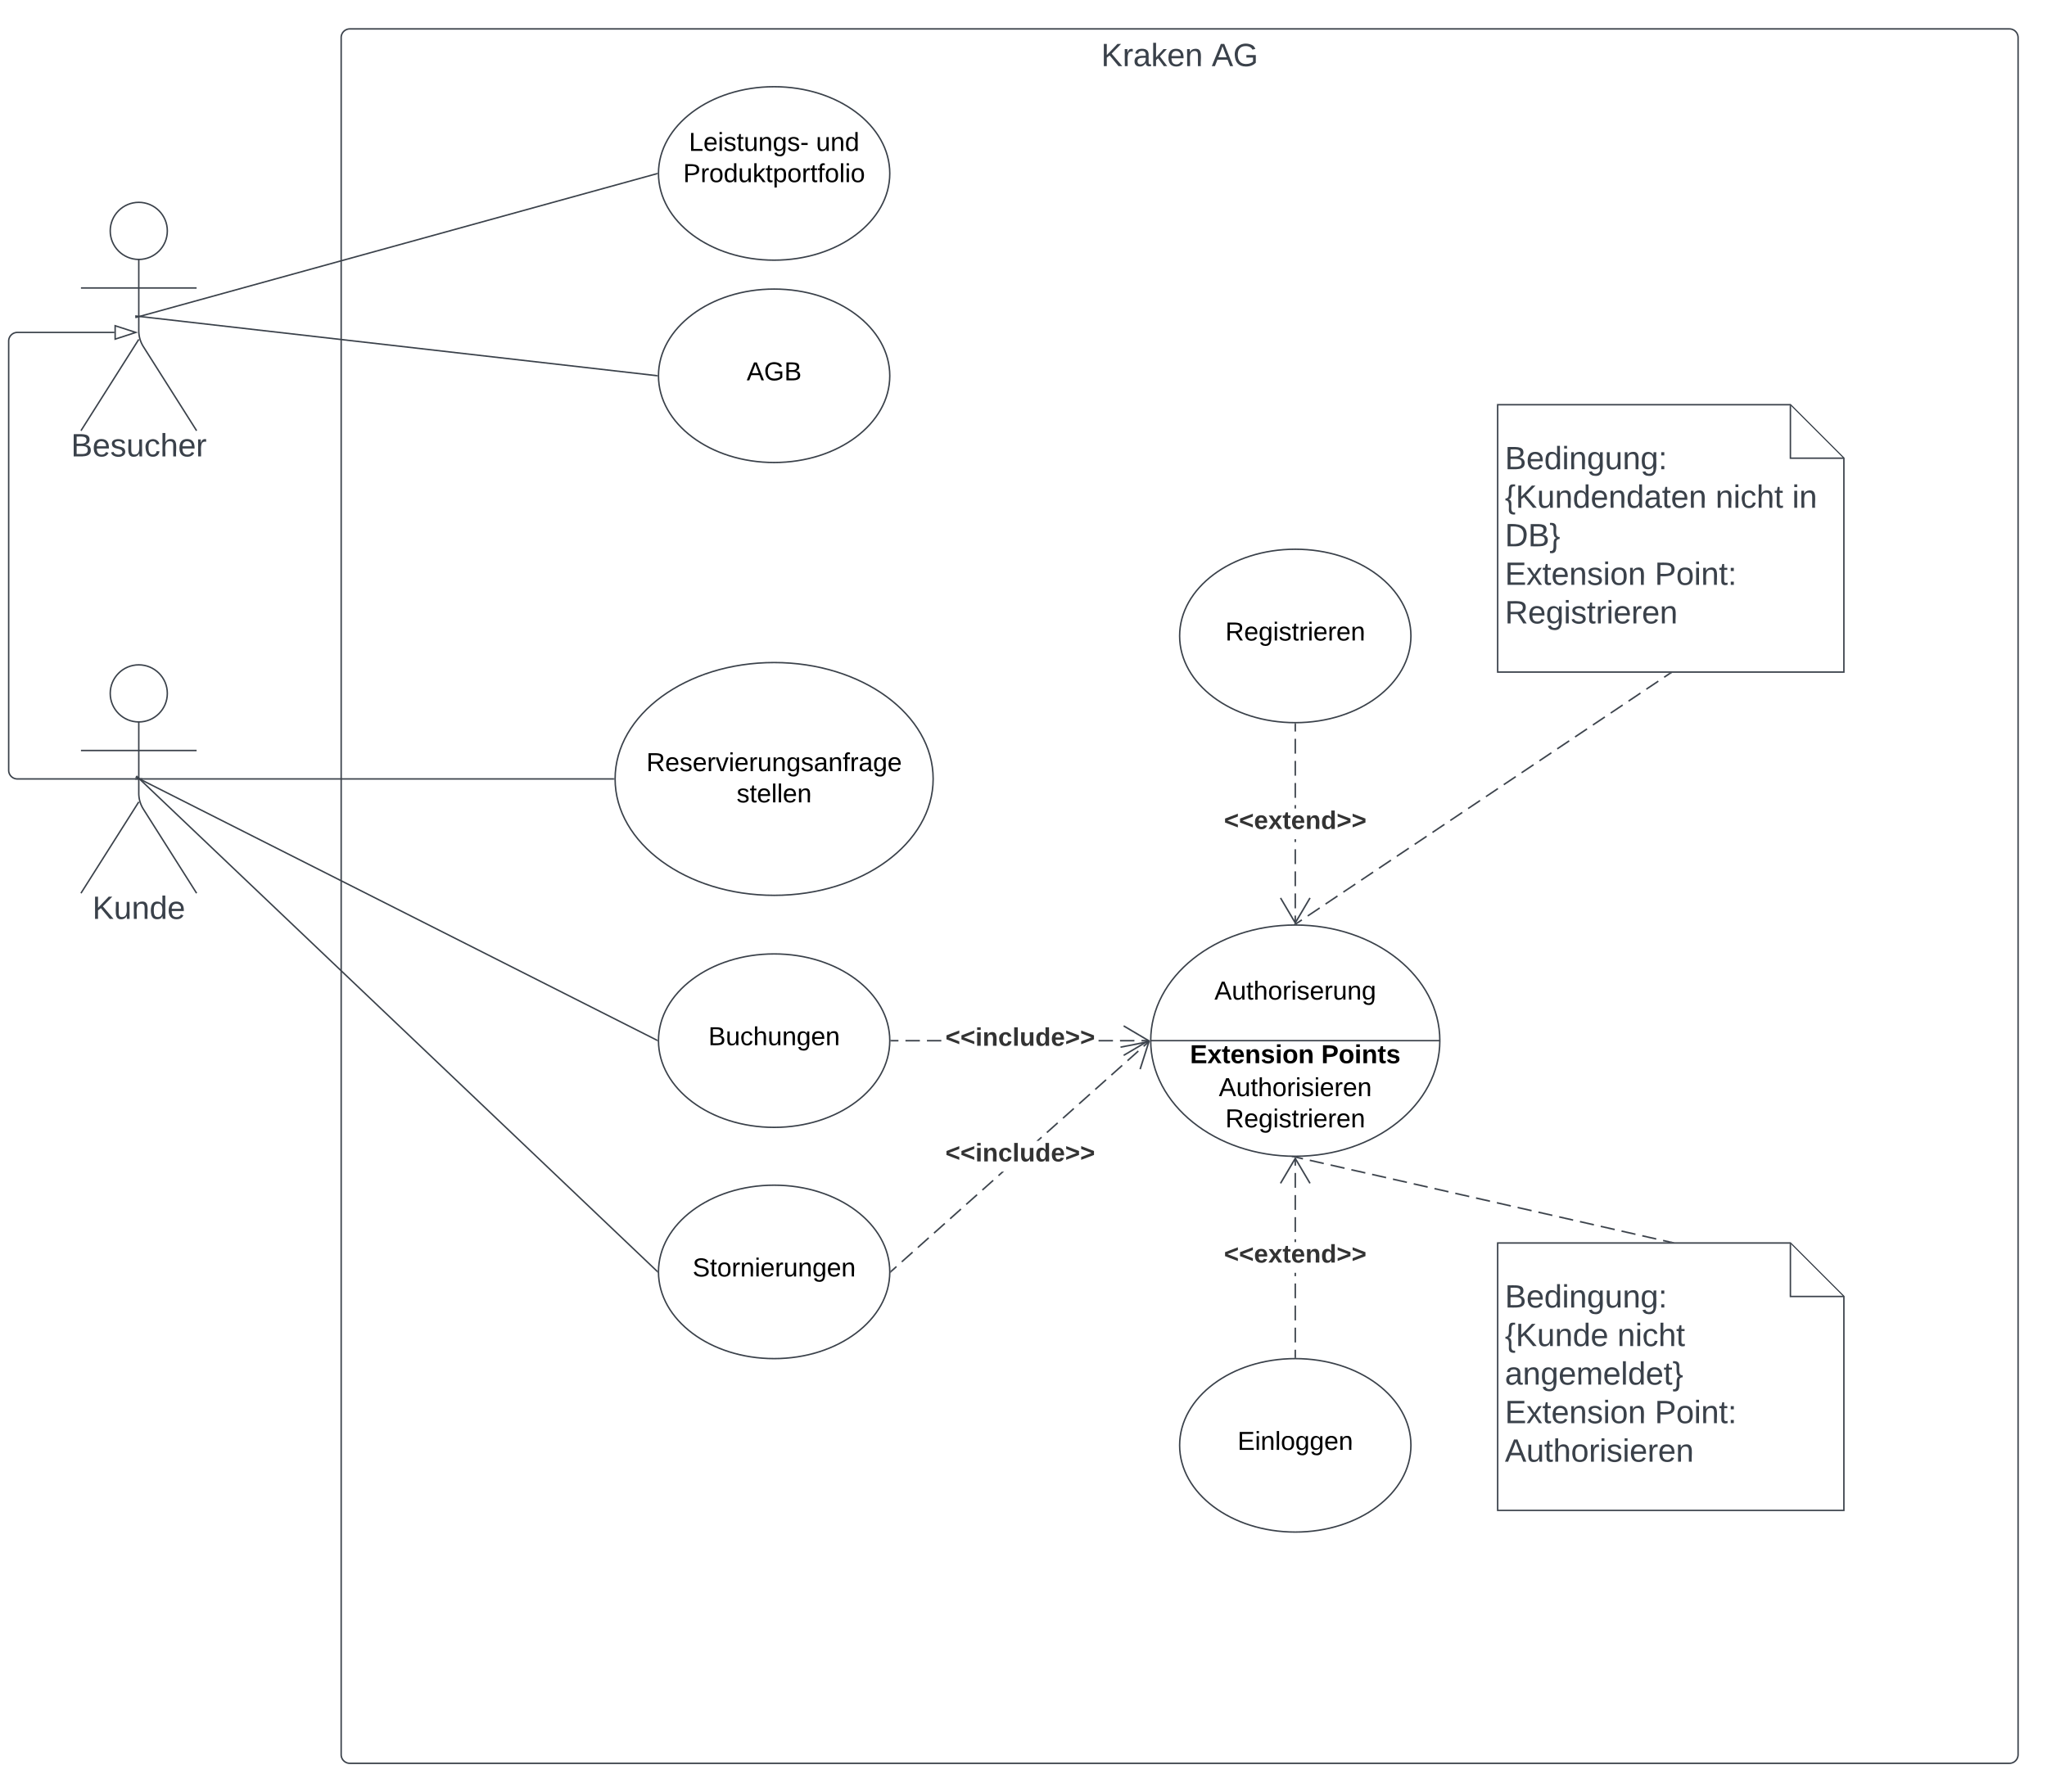 <svg xmlns="http://www.w3.org/2000/svg" xmlns:xlink="http://www.w3.org/1999/xlink" xmlns:lucid="lucid" width="1416" height="1240"><g transform="translate(-104 -40)" lucid:page-tab-id="0_0"><path d="M0 0h1870.87v1322.83H0z" fill="#fff"/><path d="M340 66a6 6 0 0 1 6-6h1148a6 6 0 0 1 6 6v1188a6 6 0 0 1-6 6H346a6 6 0 0 1-6-6z" stroke="#3a414a" fill-opacity="0"/><use xlink:href="#a" transform="matrix(1,0,0,1,348,68) translate(517.71 17.778)"/><use xlink:href="#b" transform="matrix(1,0,0,1,348,68) translate(594.191 17.778)"/><path d="M219.75 199.75c0 10.9-8.84 19.75-19.75 19.75-10.9 0-19.75-8.84-19.75-19.75 0-10.9 8.84-19.75 19.75-19.75 10.9 0 19.75 8.84 19.75 19.75z" stroke="#3a414a" fill="#fff"/><path d="M200 219.5v49.3a20.7 20.7 0 0 0 3.2 11.07L240 338m-40-63.2L160 338m0-98.75h80" stroke="#3a414a" fill="none"/><path d="M160 186a6 6 0 0 1 6-6h68a6 6 0 0 1 6 6v168a6 6 0 0 1-6 6h-68a6 6 0 0 1-6-6z" fill="none"/><use xlink:href="#c" transform="matrix(1,0,0,1,80,338) translate(73.117 17.778)"/><path d="M219.75 519.75c0 10.9-8.84 19.75-19.75 19.75-10.9 0-19.75-8.84-19.75-19.75 0-10.9 8.84-19.75 19.75-19.75 10.9 0 19.75 8.84 19.75 19.75z" stroke="#3a414a" fill="#fff"/><path d="M200 539.5v49.3a20.7 20.7 0 0 0 3.2 11.07L240 658m-40-63.2L160 658m0-98.75h80" stroke="#3a414a" fill="none"/><path d="M160 506a6 6 0 0 1 6-6h68a6 6 0 0 1 6 6v168a6 6 0 0 1-6 6h-68a6 6 0 0 1-6-6z" fill="none"/><use xlink:href="#d" transform="matrix(1,0,0,1,80,658) translate(87.901 17.778)"/><path d="M199 578.93h-83a6 6 0 0 1-6-6V276a6 6 0 0 1 6-6h67.15M199 578.93h3.5" stroke="#3a414a" fill="none"/><path d="M197.92 270l-14.27 4.64v-9.28zM719.5 160c0 33.14-35.82 60-80 60s-80-26.86-80-60 35.82-60 80-60 80 26.86 80 60z" stroke="#3a414a" fill="#fff"/><use xlink:href="#e" transform="matrix(1,0,0,1,559.5,100) translate(21.055 44.4)"/><use xlink:href="#f" transform="matrix(1,0,0,1,559.5,100) translate(108.955 44.4)"/><use xlink:href="#g" transform="matrix(1,0,0,1,559.5,100) translate(17.105 66)"/><path d="M200.98 258.8l357.54-98.67M201 258.8l-3.4.93" stroke="#3a414a" fill="none"/><path d="M559 160v.52l-.36.1-.27-.97.65-.17z" stroke="#3a414a" stroke-width=".05" fill="#3a414a"/><path d="M719.5 300c0 33.14-35.82 60-80 60s-80-26.86-80-60 35.82-60 80-60 80 26.86 80 60z" stroke="#3a414a" fill="#fff"/><use xlink:href="#h" transform="matrix(1,0,0,1,559.5,240) translate(61.005 63.15)"/><path d="M201 259l357.5 40.94M201 259l-3.48-.4" stroke="#3a414a" fill="none"/><path d="M559.02 299.5l-.02.5v.5l-.57-.06.12-1z" stroke="#3a414a" stroke-width=".05" fill="#3a414a"/><path d="M201 578.93h327.5M201 578.93h-3.5" stroke="#3a414a" fill="none"/><path d="M529 578.93v.5h-.5v-1h.5z" stroke="#3a414a" stroke-width=".05" fill="#3a414a"/><path d="M749.5 578.93c0 44.48-49.25 80.54-110 80.54s-110-36.06-110-80.54c0-44.48 49.25-80.53 110-80.53s110 36.05 110 80.53z" stroke="#3a414a" fill="#fff"/><use xlink:href="#i" transform="matrix(1,0,0,1,529.5,498.397) translate(21.63 75.15)"/><use xlink:href="#j" transform="matrix(1,0,0,1,529.5,498.397) translate(84.055 96.75)"/><path d="M200.95 579.16l357.6 180.6M200.96 579.16l-3.14-1.58" stroke="#3a414a" fill="none"/><path d="M559.02 759.45l-.02.54v.56l-.68-.34.45-.9z" stroke="#3a414a" stroke-width=".05" fill="#3a414a"/><path d="M719.5 760c0 33.14-35.82 60-80 60s-80-26.86-80-60 35.82-60 80-60 80 26.86 80 60z" stroke="#3a414a" fill="#fff"/><use xlink:href="#k" transform="matrix(1,0,0,1,559.5,700) translate(34.505 63.15)"/><path d="M200.86 579.28l357.78 340.38M200.87 579.3l-2.54-2.44" stroke="#3a414a" fill="none"/><path d="M559.02 919.33l-.02.66v.7l-.72-.7.7-.72z" stroke="#3a414a" stroke-width=".05" fill="#3a414a"/><path d="M719.5 920c0 33.14-35.82 60-80 60s-80-26.86-80-60 35.82-60 80-60 80 26.86 80 60z" stroke="#3a414a" fill="#fff"/><use xlink:href="#l" transform="matrix(1,0,0,1,559.5,860) translate(23.58 63.15)"/><path d="M725.45 760.5h-4.95v-1h4.95zm14.84 0h-9.9v-1h9.9zm14.83 0h-9.9v-1h9.9zm118.73 0h-9.9v-1h9.9zm14.84 0h-9.9v-1h9.9zm9.9 0h-4.96v-1h4.95z" stroke="#3a414a" stroke-width=".05" fill="#3a414a"/><path d="M720.5 760.5H720l.02-.5v-.5h.5z" fill="#3a414a"/><path d="M720.54 760.52h-.58l.02-.5v-.54h.56zm-.52-1v.96h.47v-.96zM899.5 760l-17.94 10.6-.5-.85 16.48-9.75-16.5-9.75.52-.86z" stroke="#3a414a" stroke-width=".05" fill="#3a414a"/><use xlink:href="#m" transform="matrix(1,0,0,1,757.972,749.333) translate(0 14.222)"/><path d="M1100 760c0 44.18-44.77 80-100 80s-100-35.82-100-80 44.77-80 100-80 100 35.82 100 80zm-200 0h200" stroke="#3a414a" fill="#fff"/><use xlink:href="#n" transform="matrix(1,0,0,1,930,696) translate(14.075 35.6)"/><use xlink:href="#o" transform="matrix(1,0,0,1,930,784) translate(17.1 14.4)"/><use xlink:href="#p" transform="matrix(1,0,0,1,930,784) translate(21.625 36)"/><use xlink:href="#q" transform="matrix(1,0,0,1,900,760) translate(27.175 15.6)"/><use xlink:href="#r" transform="matrix(1,0,0,1,900,760) translate(117.975 15.6)"/><path d="M724.42 916.73l-3.7 3.3-.68-.74 3.72-3.32zm11.16-9.94l-7.44 6.6-.66-.73 7.43-6.63zm11.15-9.96l-7.44 6.63-.67-.74 7.43-6.63zm11.15-9.94l-7.43 6.63-.67-.75 7.44-6.62zm11.16-9.94l-7.44 6.63-.67-.76 7.44-6.63zm11.15-9.94l-7.45 6.63-.66-.75 7.42-6.63zm11.14-9.94l-7.43 6.63-.66-.74 7.44-6.63zm3.72-3.32l-.67-.74 2.63-2.35h1.5zm29.74-26.5l-2.33 2.07h-1.5l3.17-2.82zm11.15-9.95l-7.43 6.64-.67-.75 7.44-6.63zm11.16-9.93l-7.43 6.63-.66-.75 7.44-6.63zm11.16-9.94l-7.44 6.63-.66-.75 7.43-6.62zm11.15-9.94L862 794.1l-.67-.75 7.45-6.63zm11.17-9.95l-7.44 6.62-.67-.74 7.44-6.63zm11.15-9.94l-7.44 6.63-.66-.74 7.43-6.64zm7.43-6.62l-3.7 3.3-.68-.73 3.72-3.32z" stroke="#3a414a" stroke-width=".05" fill="#3a414a"/><path d="M720.72 920.03l-.74.66.02-.7v-.66z" fill="#3a414a"/><path d="M720.75 920.03l-.8.72.03-.74v-.4l-.02-.32zm-.73-.42v1.03l.66-.6-.66-.63zM893.17 779.86l-.96-.3 5.83-18.25-18.8 3.7-.18-.98L899.5 760z" stroke="#3a414a" stroke-width=".05" fill="#3a414a"/><use xlink:href="#m" transform="matrix(1,0,0,1,757.972,829.333) translate(0 14.222)"/><path d="M1000.5 979h-1v-5.1h1zm0-10.2h-1v-10.18h1zm0-15.28h-1v-10.2h1zm0-15.3h-1v-10.18h1zm0-15.28h-1v-2.27h1zm0-23.6h-1v-1.88h1zm0-6.97h-1v-10.2h1zm0-15.3h-1V866.9h1zm0-15.28h-1v-10.2h1zm0-15.3h-1v-5.1h1z" stroke="#3a414a" stroke-width=".05" fill="#3a414a"/><path d="M1010.6 858.44l-.85.5-9.75-16.48-9.75 16.5-.86-.52 10.6-17.94z" stroke="#3a414a" stroke-width=".05" fill="#3a414a"/><path d="M1000.5 979.52l-.5-.02h-.5v-.5h1z" fill="#3a414a"/><path d="M1000.52 979.54l-.5-.02h-.54v-.56h1.04zm-1-.53v.48h.96v-.47z" stroke="#3a414a" stroke-width=".05" fill="#3a414a"/><use xlink:href="#s" transform="matrix(1,0,0,1,950.691,899.333) translate(0 14.222)"/><path d="M1080 1040c0 33.14-35.82 60-80 60s-80-26.86-80-60 35.82-60 80-60 80 26.86 80 60z" stroke="#3a414a" fill="#fff"/><use xlink:href="#t" transform="matrix(1,0,0,1,920,980) translate(40.055 63.15)"/><path d="M1140 900h202.5l37 37v148H1140z" stroke="#3a414a" fill="#fff"/><path d="M1342.5 900.48V937h36.52" stroke="#3a414a" fill="#fff"/><use xlink:href="#u" transform="matrix(1,0,0,1,1145,905) translate(0 39.653)"/><use xlink:href="#v" transform="matrix(1,0,0,1,1145,905) translate(0 66.319)"/><use xlink:href="#w" transform="matrix(1,0,0,1,1145,905) translate(77.778 66.319)"/><use xlink:href="#x" transform="matrix(1,0,0,1,1145,905) translate(0 92.986)"/><use xlink:href="#y" transform="matrix(1,0,0,1,1145,905) translate(0 119.653)"/><use xlink:href="#z" transform="matrix(1,0,0,1,1145,905) translate(103.642 119.653)"/><use xlink:href="#A" transform="matrix(1,0,0,1,1145,905) translate(0 146.319)"/><path d="M1259.37 898.9l-.22.98-4.8-1.1.23-.97zm-9.58-2.18l-.23.98-9.6-2.18.23-.97zm-14.4-3.26l-.2.97-9.6-2.17.23-.98zm-14.36-3.27l-.23.97-9.57-2.18.22-.98zm-14.38-3.27l-.22.97-9.6-2.17.24-.98zm-14.38-3.27l-.22.98-9.58-2.18.22-.97zm-14.37-3.26l-.2.97-9.6-2.17.22-.98zm-14.37-3.27l-.22.98-9.58-2.17.23-.98zm-14.38-3.26l-.22.97-9.58-2.18.22-.97zm-14.37-3.27l-.22.98-9.6-2.18.23-.98zm-14.38-3.26l-.22.97-9.58-2.17.22-.97zm-14.37-3.27l-.23.98-9.58-2.18.22-.98zm-14.38-3.27l-.22.98-9.6-2.18.23-.97zm-14.38-3.26l-.22.97-9.58-2.16.22-.98zm-14.37-3.27l-.23.98-9.58-2.18.2-.97zm-14.38-3.26l-.22.98-9.6-2.17.24-.97zm-14.38-3.26l-.22.98-9.58-2.18.22-.97zm-14.37-3.26l-.22.97-9.6-2.17.23-.98zm-14.38-3.27l-.23 1-4.8-1.1.23-.98z" stroke="#3a414a" stroke-width=".05" fill="#3a414a"/><path d="M1262 899.5h-2.78l.14-.6z" fill="#3a414a"/><path d="M1262.23 899.52h-3.04l.14-.65zm-2.97-.04h2.52l-2.4-.55z" stroke="#3a414a" stroke-width=".05" fill="#3a414a"/><path d="M1000 840.5h.53l-.14.6-2.94-.66z" fill="#3a414a"/><path d="M1000 840.48h.56l-.15.65-2.96-.67v-.05zm.37.6l.13-.56h-.5l-2.28-.05zM1000.5 678.6h-1v-5.1h1zm0-10.2h-1v-10.2h1zm0-15.3h-1v-10.18h1zm0-15.28h-1v-10.2h1zm0-15.28h-1v-1.87h1zm0-23.2h-1v-2.28h1zm0-7.38h-1v-10.2h1zm0-15.3h-1V566.5h1zm0-15.28h-1v-10.2h1zm0-15.28h-1V541h1z" stroke="#3a414a" stroke-width=".05" fill="#3a414a"/><path d="M1010.6 661.56L1000 679.5l-10.6-17.94.85-.5 9.75 16.48 9.75-16.5z" stroke="#3a414a" stroke-width=".05" fill="#3a414a"/><path d="M1000 540.5h.5v.5h-1v-.52z" fill="#3a414a"/><path d="M1000 540.48h.52v.56h-1.04v-.58zm-.48.5h.96v-.46h-.96z" stroke="#3a414a" stroke-width=".05" fill="#3a414a"/><g><use xlink:href="#s" transform="matrix(1,0,0,1,950.691,599.333) translate(0 14.222)"/></g><path d="M1080 480c0 33.14-35.82 60-80 60s-80-26.86-80-60 35.82-60 80-60 80 26.86 80 60z" stroke="#3a414a" fill="#fff"/><g><use xlink:href="#B" transform="matrix(1,0,0,1,920,420) translate(31.63 63.15)"/></g><path d="M1140 320h202.5l37 37v148H1140z" stroke="#3a414a" fill="#fff"/><path d="M1342.5 320.48V357h36.52" stroke="#3a414a" fill="#fff"/><g><use xlink:href="#u" transform="matrix(1,0,0,1,1145,325) translate(0 39.653)"/><use xlink:href="#C" transform="matrix(1,0,0,1,1145,325) translate(0 66.319)"/><use xlink:href="#D" transform="matrix(1,0,0,1,1145,325) translate(145.679 66.319)"/><use xlink:href="#E" transform="matrix(1,0,0,1,1145,325) translate(198.704 66.319)"/><use xlink:href="#F" transform="matrix(1,0,0,1,1145,325) translate(0 92.986)"/><use xlink:href="#y" transform="matrix(1,0,0,1,1145,325) translate(0 119.653)"/><use xlink:href="#z" transform="matrix(1,0,0,1,1145,325) translate(103.642 119.653)"/><use xlink:href="#G" transform="matrix(1,0,0,1,1145,325) translate(0 146.319)"/></g><path d="M1004.8 676.88l-4.1 2.76-.56-.83 4.1-2.75zm12.33-8.26l-8.22 5.5-.54-.82 8.22-5.5zm12.33-8.25l-8.22 5.5-.55-.83 8.2-5.5zm12.33-8.26l-8.23 5.5-.55-.82 8.22-5.5zm12.32-8.25l-8.22 5.5-.55-.83 8.2-5.5zm12.33-8.26l-8.22 5.5-.56-.84 8.22-5.5zm12.33-8.27l-8.22 5.5-.56-.83 8.22-5.5zm12.33-8.26l-8.2 5.5-.57-.83 8.22-5.5zm12.34-8.26l-8.22 5.52-.56-.83 8.22-5.52zm12.33-8.25l-8.22 5.5-.56-.82 8.2-5.5zm12.33-8.26l-8.22 5.5-.56-.83 8.22-5.5zm12.33-8.27l-8.22 5.5-.55-.82 8.22-5.5zm12.33-8.26l-8.22 5.5-.56-.82 8.22-5.5zm12.33-8.26l-8.23 5.52-.56-.83 8.23-5.52zm12.32-8.24l-8.22 5.5-.56-.83 8.22-5.5zm12.33-8.26l-8.22 5.5-.56-.83 8.22-5.5zm12.33-8.26l-8.22 5.5-.56-.83 8.22-5.5zm12.32-8.26l-8.2 5.5-.57-.83 8.22-5.5zm12.33-8.26l-8.22 5.5-.54-.83 8.22-5.5zm12.33-8.26l-8.22 5.5-.55-.83 8.2-5.5zm12.33-8.26l-8.23 5.5-.55-.82 8.22-5.5zm8.2-5.5l-4.1 2.75-.55-.83 4.1-2.76z" stroke="#3a414a" stroke-width=".05" fill="#3a414a"/><path d="M1259.6 506.2l-.47-.7h1.52z" fill="#3a414a"/><path d="M1259.6 506.24l-.5-.76h1.63zm-.42-.72l.43.65.97-.65z" stroke="#3a414a" stroke-width=".05" fill="#3a414a"/><path d="M1000.63 679.52l-.63-.02h-.9l1.05-.7z" fill="#3a414a"/><path d="M1000.68 679.54l-.68-.02-1 .02 1.15-.78zm-1.5-.06h1.4l-.44-.65z" stroke="#3a414a" stroke-width=".05" fill="#3a414a"/><defs><path fill="#3a414a" d="M194 0L95-120 63-95V0H30v-248h33v124l119-124h40L117-140 236 0h-42" id="H"/><path fill="#3a414a" d="M114-163C36-179 61-72 57 0H25l-1-190h30c1 12-1 29 2 39 6-27 23-49 58-41v29" id="I"/><path fill="#3a414a" d="M141-36C126-15 110 5 73 4 37 3 15-17 15-53c-1-64 63-63 125-63 3-35-9-54-41-54-24 1-41 7-42 31l-33-3c5-37 33-52 76-52 45 0 72 20 72 64v82c-1 20 7 32 28 27v20c-31 9-61-2-59-35zM48-53c0 20 12 33 32 33 41-3 63-29 60-74-43 2-92-5-92 41" id="J"/><path fill="#3a414a" d="M143 0L79-87 56-68V0H24v-261h32v163l83-92h37l-77 82L181 0h-38" id="K"/><path fill="#3a414a" d="M100-194c63 0 86 42 84 106H49c0 40 14 67 53 68 26 1 43-12 49-29l28 8c-11 28-37 45-77 45C44 4 14-33 15-96c1-61 26-98 85-98zm52 81c6-60-76-77-97-28-3 7-6 17-6 28h103" id="L"/><path fill="#3a414a" d="M117-194c89-4 53 116 60 194h-32v-121c0-31-8-49-39-48C34-167 62-67 57 0H25l-1-190h30c1 10-1 24 2 32 11-22 29-35 61-36" id="M"/><g id="a"><use transform="matrix(0.062,0,0,0.062,0,0)" xlink:href="#H"/><use transform="matrix(0.062,0,0,0.062,14.815,0)" xlink:href="#I"/><use transform="matrix(0.062,0,0,0.062,22.16,0)" xlink:href="#J"/><use transform="matrix(0.062,0,0,0.062,34.506,0)" xlink:href="#K"/><use transform="matrix(0.062,0,0,0.062,45.617,0)" xlink:href="#L"/><use transform="matrix(0.062,0,0,0.062,57.963,0)" xlink:href="#M"/></g><path fill="#3a414a" d="M205 0l-28-72H64L36 0H1l101-248h38L239 0h-34zm-38-99l-47-123c-12 45-31 82-46 123h93" id="N"/><path fill="#3a414a" d="M143 4C61 4 22-44 18-125c-5-107 100-154 193-111 17 8 29 25 37 43l-32 9c-13-25-37-40-76-40-61 0-88 39-88 99 0 61 29 100 91 101 35 0 62-11 79-27v-45h-74v-28h105v86C228-13 192 4 143 4" id="O"/><g id="b"><use transform="matrix(0.062,0,0,0.062,0,0)" xlink:href="#N"/><use transform="matrix(0.062,0,0,0.062,14.815,0)" xlink:href="#O"/></g><path fill="#3a414a" d="M160-131c35 5 61 23 61 61C221 17 115-2 30 0v-248c76 3 177-17 177 60 0 33-19 50-47 57zm-97-11c50-1 110 9 110-42 0-47-63-36-110-37v79zm0 115c55-2 124 14 124-45 0-56-70-42-124-44v89" id="P"/><path fill="#3a414a" d="M135-143c-3-34-86-38-87 0 15 53 115 12 119 90S17 21 10-45l28-5c4 36 97 45 98 0-10-56-113-15-118-90-4-57 82-63 122-42 12 7 21 19 24 35" id="Q"/><path fill="#3a414a" d="M84 4C-5 8 30-112 23-190h32v120c0 31 7 50 39 49 72-2 45-101 50-169h31l1 190h-30c-1-10 1-25-2-33-11 22-28 36-60 37" id="R"/><path fill="#3a414a" d="M96-169c-40 0-48 33-48 73s9 75 48 75c24 0 41-14 43-38l32 2c-6 37-31 61-74 61-59 0-76-41-82-99-10-93 101-131 147-64 4 7 5 14 7 22l-32 3c-4-21-16-35-41-35" id="S"/><path fill="#3a414a" d="M106-169C34-169 62-67 57 0H25v-261h32l-1 103c12-21 28-36 61-36 89 0 53 116 60 194h-32v-121c2-32-8-49-39-48" id="T"/><g id="c"><use transform="matrix(0.062,0,0,0.062,0,0)" xlink:href="#P"/><use transform="matrix(0.062,0,0,0.062,14.815,0)" xlink:href="#L"/><use transform="matrix(0.062,0,0,0.062,27.16,0)" xlink:href="#Q"/><use transform="matrix(0.062,0,0,0.062,38.272,0)" xlink:href="#R"/><use transform="matrix(0.062,0,0,0.062,50.617,0)" xlink:href="#S"/><use transform="matrix(0.062,0,0,0.062,61.728,0)" xlink:href="#T"/><use transform="matrix(0.062,0,0,0.062,74.074,0)" xlink:href="#L"/><use transform="matrix(0.062,0,0,0.062,86.42,0)" xlink:href="#I"/></g><path fill="#3a414a" d="M85-194c31 0 48 13 60 33l-1-100h32l1 261h-30c-2-10 0-23-3-31C134-8 116 4 85 4 32 4 16-35 15-94c0-66 23-100 70-100zm9 24c-40 0-46 34-46 75 0 40 6 74 45 74 42 0 51-32 51-76 0-42-9-74-50-73" id="U"/><g id="d"><use transform="matrix(0.062,0,0,0.062,0,0)" xlink:href="#H"/><use transform="matrix(0.062,0,0,0.062,14.815,0)" xlink:href="#R"/><use transform="matrix(0.062,0,0,0.062,27.16,0)" xlink:href="#M"/><use transform="matrix(0.062,0,0,0.062,39.506,0)" xlink:href="#U"/><use transform="matrix(0.062,0,0,0.062,51.852,0)" xlink:href="#L"/></g><path d="M30 0v-248h33v221h125V0H30" id="V"/><path d="M100-194c63 0 86 42 84 106H49c0 40 14 67 53 68 26 1 43-12 49-29l28 8c-11 28-37 45-77 45C44 4 14-33 15-96c1-61 26-98 85-98zm52 81c6-60-76-77-97-28-3 7-6 17-6 28h103" id="W"/><path d="M24-231v-30h32v30H24zM24 0v-190h32V0H24" id="X"/><path d="M135-143c-3-34-86-38-87 0 15 53 115 12 119 90S17 21 10-45l28-5c4 36 97 45 98 0-10-56-113-15-118-90-4-57 82-63 122-42 12 7 21 19 24 35" id="Y"/><path d="M59-47c-2 24 18 29 38 22v24C64 9 27 4 27-40v-127H5v-23h24l9-43h21v43h35v23H59v120" id="Z"/><path d="M84 4C-5 8 30-112 23-190h32v120c0 31 7 50 39 49 72-2 45-101 50-169h31l1 190h-30c-1-10 1-25-2-33-11 22-28 36-60 37" id="aa"/><path d="M117-194c89-4 53 116 60 194h-32v-121c0-31-8-49-39-48C34-167 62-67 57 0H25l-1-190h30c1 10-1 24 2 32 11-22 29-35 61-36" id="ab"/><path d="M177-190C167-65 218 103 67 71c-23-6-38-20-44-43l32-5c15 47 100 32 89-28v-30C133-14 115 1 83 1 29 1 15-40 15-95c0-56 16-97 71-98 29-1 48 16 59 35 1-10 0-23 2-32h30zM94-22c36 0 50-32 50-73 0-42-14-75-50-75-39 0-46 34-46 75s6 73 46 73" id="ac"/><path d="M16-82v-28h88v28H16" id="ad"/><g id="e"><use transform="matrix(0.05,0,0,0.05,0,0)" xlink:href="#V"/><use transform="matrix(0.05,0,0,0.05,10,0)" xlink:href="#W"/><use transform="matrix(0.05,0,0,0.05,20,0)" xlink:href="#X"/><use transform="matrix(0.05,0,0,0.05,23.95,0)" xlink:href="#Y"/><use transform="matrix(0.05,0,0,0.05,32.95,0)" xlink:href="#Z"/><use transform="matrix(0.05,0,0,0.05,37.95,0)" xlink:href="#aa"/><use transform="matrix(0.05,0,0,0.05,47.95,0)" xlink:href="#ab"/><use transform="matrix(0.05,0,0,0.05,57.95,0)" xlink:href="#ac"/><use transform="matrix(0.05,0,0,0.05,67.95,0)" xlink:href="#Y"/><use transform="matrix(0.05,0,0,0.05,76.95,0)" xlink:href="#ad"/></g><path d="M85-194c31 0 48 13 60 33l-1-100h32l1 261h-30c-2-10 0-23-3-31C134-8 116 4 85 4 32 4 16-35 15-94c0-66 23-100 70-100zm9 24c-40 0-46 34-46 75 0 40 6 74 45 74 42 0 51-32 51-76 0-42-9-74-50-73" id="ae"/><g id="f"><use transform="matrix(0.05,0,0,0.05,0,0)" xlink:href="#aa"/><use transform="matrix(0.05,0,0,0.05,10,0)" xlink:href="#ab"/><use transform="matrix(0.05,0,0,0.05,20,0)" xlink:href="#ae"/></g><path d="M30-248c87 1 191-15 191 75 0 78-77 80-158 76V0H30v-248zm33 125c57 0 124 11 124-50 0-59-68-47-124-48v98" id="af"/><path d="M114-163C36-179 61-72 57 0H25l-1-190h30c1 12-1 29 2 39 6-27 23-49 58-41v29" id="ag"/><path d="M100-194c62-1 85 37 85 99 1 63-27 99-86 99S16-35 15-95c0-66 28-99 85-99zM99-20c44 1 53-31 53-75 0-43-8-75-51-75s-53 32-53 75 10 74 51 75" id="ah"/><path d="M143 0L79-87 56-68V0H24v-261h32v163l83-92h37l-77 82L181 0h-38" id="ai"/><path d="M115-194c55 1 70 41 70 98S169 2 115 4C84 4 66-9 55-30l1 105H24l-1-265h31l2 30c10-21 28-34 59-34zm-8 174c40 0 45-34 45-75s-6-73-45-74c-42 0-51 32-51 76 0 43 10 73 51 73" id="aj"/><path d="M101-234c-31-9-42 10-38 44h38v23H63V0H32v-167H5v-23h27c-7-52 17-82 69-68v24" id="ak"/><path d="M24 0v-261h32V0H24" id="al"/><g id="g"><use transform="matrix(0.05,0,0,0.05,0,0)" xlink:href="#af"/><use transform="matrix(0.05,0,0,0.05,12,0)" xlink:href="#ag"/><use transform="matrix(0.05,0,0,0.05,17.95,0)" xlink:href="#ah"/><use transform="matrix(0.05,0,0,0.05,27.95,0)" xlink:href="#ae"/><use transform="matrix(0.05,0,0,0.05,37.95,0)" xlink:href="#aa"/><use transform="matrix(0.05,0,0,0.05,47.95,0)" xlink:href="#ai"/><use transform="matrix(0.05,0,0,0.05,56.95,0)" xlink:href="#Z"/><use transform="matrix(0.05,0,0,0.05,61.95,0)" xlink:href="#aj"/><use transform="matrix(0.05,0,0,0.05,71.95,0)" xlink:href="#ah"/><use transform="matrix(0.05,0,0,0.05,81.95,0)" xlink:href="#ag"/><use transform="matrix(0.05,0,0,0.05,87.9,0)" xlink:href="#Z"/><use transform="matrix(0.05,0,0,0.05,92.9,0)" xlink:href="#ak"/><use transform="matrix(0.05,0,0,0.05,97.9,0)" xlink:href="#ah"/><use transform="matrix(0.05,0,0,0.05,107.9,0)" xlink:href="#al"/><use transform="matrix(0.05,0,0,0.05,111.85,0)" xlink:href="#X"/><use transform="matrix(0.05,0,0,0.05,115.8,0)" xlink:href="#ah"/></g><path d="M205 0l-28-72H64L36 0H1l101-248h38L239 0h-34zm-38-99l-47-123c-12 45-31 82-46 123h93" id="am"/><path d="M143 4C61 4 22-44 18-125c-5-107 100-154 193-111 17 8 29 25 37 43l-32 9c-13-25-37-40-76-40-61 0-88 39-88 99 0 61 29 100 91 101 35 0 62-11 79-27v-45h-74v-28h105v86C228-13 192 4 143 4" id="an"/><path d="M160-131c35 5 61 23 61 61C221 17 115-2 30 0v-248c76 3 177-17 177 60 0 33-19 50-47 57zm-97-11c50-1 110 9 110-42 0-47-63-36-110-37v79zm0 115c55-2 124 14 124-45 0-56-70-42-124-44v89" id="ao"/><g id="h"><use transform="matrix(0.05,0,0,0.05,0,0)" xlink:href="#am"/><use transform="matrix(0.05,0,0,0.05,12,0)" xlink:href="#an"/><use transform="matrix(0.05,0,0,0.05,26,0)" xlink:href="#ao"/></g><path d="M233-177c-1 41-23 64-60 70L243 0h-38l-65-103H63V0H30v-248c88 3 205-21 203 71zM63-129c60-2 137 13 137-47 0-61-80-42-137-45v92" id="ap"/><path d="M108 0H70L1-190h34L89-25l56-165h34" id="aq"/><path d="M141-36C126-15 110 5 73 4 37 3 15-17 15-53c-1-64 63-63 125-63 3-35-9-54-41-54-24 1-41 7-42 31l-33-3c5-37 33-52 76-52 45 0 72 20 72 64v82c-1 20 7 32 28 27v20c-31 9-61-2-59-35zM48-53c0 20 12 33 32 33 41-3 63-29 60-74-43 2-92-5-92 41" id="ar"/><g id="i"><use transform="matrix(0.05,0,0,0.05,0,0)" xlink:href="#ap"/><use transform="matrix(0.05,0,0,0.05,12.95,0)" xlink:href="#W"/><use transform="matrix(0.05,0,0,0.05,22.95,0)" xlink:href="#Y"/><use transform="matrix(0.05,0,0,0.05,31.95,0)" xlink:href="#W"/><use transform="matrix(0.05,0,0,0.05,41.95,0)" xlink:href="#ag"/><use transform="matrix(0.05,0,0,0.05,47.9,0)" xlink:href="#aq"/><use transform="matrix(0.05,0,0,0.05,56.9,0)" xlink:href="#X"/><use transform="matrix(0.05,0,0,0.05,60.85,0)" xlink:href="#W"/><use transform="matrix(0.05,0,0,0.05,70.85,0)" xlink:href="#ag"/><use transform="matrix(0.05,0,0,0.05,76.8,0)" xlink:href="#aa"/><use transform="matrix(0.05,0,0,0.05,86.8,0)" xlink:href="#ab"/><use transform="matrix(0.05,0,0,0.05,96.8,0)" xlink:href="#ac"/><use transform="matrix(0.05,0,0,0.05,106.8,0)" xlink:href="#Y"/><use transform="matrix(0.05,0,0,0.05,115.8,0)" xlink:href="#ar"/><use transform="matrix(0.05,0,0,0.05,125.8,0)" xlink:href="#ab"/><use transform="matrix(0.05,0,0,0.05,135.8,0)" xlink:href="#ak"/><use transform="matrix(0.05,0,0,0.05,140.8,0)" xlink:href="#ag"/><use transform="matrix(0.05,0,0,0.05,146.75,0)" xlink:href="#ar"/><use transform="matrix(0.05,0,0,0.05,156.75,0)" xlink:href="#ac"/><use transform="matrix(0.05,0,0,0.05,166.75,0)" xlink:href="#W"/></g><g id="j"><use transform="matrix(0.05,0,0,0.05,0,0)" xlink:href="#Y"/><use transform="matrix(0.05,0,0,0.05,9,0)" xlink:href="#Z"/><use transform="matrix(0.05,0,0,0.05,14,0)" xlink:href="#W"/><use transform="matrix(0.05,0,0,0.05,24,0)" xlink:href="#al"/><use transform="matrix(0.05,0,0,0.05,27.95,0)" xlink:href="#al"/><use transform="matrix(0.05,0,0,0.05,31.9,0)" xlink:href="#W"/><use transform="matrix(0.05,0,0,0.05,41.9,0)" xlink:href="#ab"/></g><path d="M96-169c-40 0-48 33-48 73s9 75 48 75c24 0 41-14 43-38l32 2c-6 37-31 61-74 61-59 0-76-41-82-99-10-93 101-131 147-64 4 7 5 14 7 22l-32 3c-4-21-16-35-41-35" id="as"/><path d="M106-169C34-169 62-67 57 0H25v-261h32l-1 103c12-21 28-36 61-36 89 0 53 116 60 194h-32v-121c2-32-8-49-39-48" id="at"/><g id="k"><use transform="matrix(0.05,0,0,0.05,0,0)" xlink:href="#ao"/><use transform="matrix(0.05,0,0,0.05,12,0)" xlink:href="#aa"/><use transform="matrix(0.05,0,0,0.05,22,0)" xlink:href="#as"/><use transform="matrix(0.05,0,0,0.05,31,0)" xlink:href="#at"/><use transform="matrix(0.05,0,0,0.05,41,0)" xlink:href="#aa"/><use transform="matrix(0.05,0,0,0.05,51,0)" xlink:href="#ab"/><use transform="matrix(0.05,0,0,0.05,61,0)" xlink:href="#ac"/><use transform="matrix(0.05,0,0,0.05,71,0)" xlink:href="#W"/><use transform="matrix(0.05,0,0,0.05,81,0)" xlink:href="#ab"/></g><path d="M185-189c-5-48-123-54-124 2 14 75 158 14 163 119 3 78-121 87-175 55-17-10-28-26-33-46l33-7c5 56 141 63 141-1 0-78-155-14-162-118-5-82 145-84 179-34 5 7 8 16 11 25" id="au"/><g id="l"><use transform="matrix(0.05,0,0,0.05,0,0)" xlink:href="#au"/><use transform="matrix(0.05,0,0,0.05,12,0)" xlink:href="#Z"/><use transform="matrix(0.05,0,0,0.05,17,0)" xlink:href="#ah"/><use transform="matrix(0.05,0,0,0.05,27,0)" xlink:href="#ag"/><use transform="matrix(0.05,0,0,0.05,32.95,0)" xlink:href="#ab"/><use transform="matrix(0.05,0,0,0.05,42.95,0)" xlink:href="#X"/><use transform="matrix(0.05,0,0,0.05,46.9,0)" xlink:href="#W"/><use transform="matrix(0.05,0,0,0.05,56.9,0)" xlink:href="#ag"/><use transform="matrix(0.05,0,0,0.05,62.85,0)" xlink:href="#aa"/><use transform="matrix(0.05,0,0,0.05,72.85,0)" xlink:href="#ab"/><use transform="matrix(0.05,0,0,0.05,82.85,0)" xlink:href="#ac"/><use transform="matrix(0.05,0,0,0.05,92.85,0)" xlink:href="#W"/><use transform="matrix(0.05,0,0,0.05,102.85,0)" xlink:href="#ab"/></g><path fill="#333" d="M15-91v-56l181-69v40L49-119l147 57v40" id="av"/><path fill="#333" d="M25-224v-37h50v37H25zM25 0v-190h50V0H25" id="aw"/><path fill="#333" d="M135-194c87-1 58 113 63 194h-50c-7-57 23-157-34-157-59 0-34 97-39 157H25l-1-190h47c2 12-1 28 3 38 12-26 28-41 61-42" id="ax"/><path fill="#333" d="M190-63c-7 42-38 67-86 67-59 0-84-38-90-98-12-110 154-137 174-36l-49 2c-2-19-15-32-35-32-30 0-35 28-38 64-6 74 65 87 74 30" id="ay"/><path fill="#333" d="M25 0v-261h50V0H25" id="az"/><path fill="#333" d="M85 4C-2 5 27-109 22-190h50c7 57-23 150 33 157 60-5 35-97 40-157h50l1 190h-47c-2-12 1-28-3-38-12 25-28 42-61 42" id="aA"/><path fill="#333" d="M88-194c31-1 46 15 58 34l-1-101h50l1 261h-48c-2-10 0-23-3-31C134-8 116 4 84 4 32 4 16-41 15-95c0-56 19-97 73-99zm17 164c33 0 40-30 41-66 1-37-9-64-41-64s-38 30-39 65c0 43 13 65 39 65" id="aB"/><path fill="#333" d="M185-48c-13 30-37 53-82 52C43 2 14-33 14-96s30-98 90-98c62 0 83 45 84 108H66c0 31 8 55 39 56 18 0 30-7 34-22zm-45-69c5-46-57-63-70-21-2 6-4 13-4 21h74" id="aC"/><path fill="#333" d="M15-22v-40l146-57-146-57v-40l181 69v56" id="aD"/><g id="m"><use transform="matrix(0.049,0,0,0.049,0,0)" xlink:href="#av"/><use transform="matrix(0.049,0,0,0.049,10.37,0)" xlink:href="#av"/><use transform="matrix(0.049,0,0,0.049,20.741,0)" xlink:href="#aw"/><use transform="matrix(0.049,0,0,0.049,25.679,0)" xlink:href="#ax"/><use transform="matrix(0.049,0,0,0.049,36.494,0)" xlink:href="#ay"/><use transform="matrix(0.049,0,0,0.049,46.37,0)" xlink:href="#az"/><use transform="matrix(0.049,0,0,0.049,51.309,0)" xlink:href="#aA"/><use transform="matrix(0.049,0,0,0.049,62.123,0)" xlink:href="#aB"/><use transform="matrix(0.049,0,0,0.049,72.938,0)" xlink:href="#aC"/><use transform="matrix(0.049,0,0,0.049,82.815,0)" xlink:href="#aD"/><use transform="matrix(0.049,0,0,0.049,93.185,0)" xlink:href="#aD"/></g><g id="n"><use transform="matrix(0.05,0,0,0.05,0,0)" xlink:href="#am"/><use transform="matrix(0.05,0,0,0.05,12,0)" xlink:href="#aa"/><use transform="matrix(0.05,0,0,0.05,22,0)" xlink:href="#Z"/><use transform="matrix(0.05,0,0,0.05,27,0)" xlink:href="#at"/><use transform="matrix(0.05,0,0,0.05,37,0)" xlink:href="#ah"/><use transform="matrix(0.05,0,0,0.05,47,0)" xlink:href="#ag"/><use transform="matrix(0.05,0,0,0.05,52.95,0)" xlink:href="#X"/><use transform="matrix(0.05,0,0,0.05,56.9,0)" xlink:href="#Y"/><use transform="matrix(0.05,0,0,0.05,65.9,0)" xlink:href="#W"/><use transform="matrix(0.05,0,0,0.05,75.9,0)" xlink:href="#ag"/><use transform="matrix(0.05,0,0,0.05,81.85,0)" xlink:href="#aa"/><use transform="matrix(0.05,0,0,0.05,91.85,0)" xlink:href="#ab"/><use transform="matrix(0.05,0,0,0.05,101.85,0)" xlink:href="#ac"/></g><g id="o"><use transform="matrix(0.05,0,0,0.05,0,0)" xlink:href="#am"/><use transform="matrix(0.05,0,0,0.05,12,0)" xlink:href="#aa"/><use transform="matrix(0.05,0,0,0.05,22,0)" xlink:href="#Z"/><use transform="matrix(0.05,0,0,0.05,27,0)" xlink:href="#at"/><use transform="matrix(0.05,0,0,0.05,37,0)" xlink:href="#ah"/><use transform="matrix(0.05,0,0,0.05,47,0)" xlink:href="#ag"/><use transform="matrix(0.05,0,0,0.05,52.95,0)" xlink:href="#X"/><use transform="matrix(0.05,0,0,0.05,56.9,0)" xlink:href="#Y"/><use transform="matrix(0.05,0,0,0.05,65.9,0)" xlink:href="#X"/><use transform="matrix(0.05,0,0,0.05,69.85,0)" xlink:href="#W"/><use transform="matrix(0.05,0,0,0.05,79.85,0)" xlink:href="#ag"/><use transform="matrix(0.05,0,0,0.05,85.8,0)" xlink:href="#W"/><use transform="matrix(0.05,0,0,0.05,95.8,0)" xlink:href="#ab"/></g><g id="p"><use transform="matrix(0.05,0,0,0.05,0,0)" xlink:href="#ap"/><use transform="matrix(0.05,0,0,0.05,12.95,0)" xlink:href="#W"/><use transform="matrix(0.05,0,0,0.05,22.95,0)" xlink:href="#ac"/><use transform="matrix(0.05,0,0,0.05,32.95,0)" xlink:href="#X"/><use transform="matrix(0.05,0,0,0.05,36.9,0)" xlink:href="#Y"/><use transform="matrix(0.05,0,0,0.05,45.9,0)" xlink:href="#Z"/><use transform="matrix(0.05,0,0,0.05,50.9,0)" xlink:href="#ag"/><use transform="matrix(0.05,0,0,0.05,56.85,0)" xlink:href="#X"/><use transform="matrix(0.05,0,0,0.05,60.8,0)" xlink:href="#W"/><use transform="matrix(0.05,0,0,0.05,70.8,0)" xlink:href="#ag"/><use transform="matrix(0.05,0,0,0.05,76.75,0)" xlink:href="#W"/><use transform="matrix(0.05,0,0,0.05,86.75,0)" xlink:href="#ab"/></g><path d="M24 0v-248h195v40H76v63h132v40H76v65h150V0H24" id="aE"/><path d="M144 0l-44-69L55 0H2l70-98-66-92h53l41 62 40-62h54l-67 91 71 99h-54" id="aF"/><path d="M115-3C79 11 28 4 28-45v-112H4v-33h27l15-45h31v45h36v33H77v99c-1 23 16 31 38 25v30" id="aG"/><path d="M185-48c-13 30-37 53-82 52C43 2 14-33 14-96s30-98 90-98c62 0 83 45 84 108H66c0 31 8 55 39 56 18 0 30-7 34-22zm-45-69c5-46-57-63-70-21-2 6-4 13-4 21h74" id="aH"/><path d="M135-194c87-1 58 113 63 194h-50c-7-57 23-157-34-157-59 0-34 97-39 157H25l-1-190h47c2 12-1 28 3 38 12-26 28-41 61-42" id="aI"/><path d="M137-138c1-29-70-34-71-4 15 46 118 7 119 86 1 83-164 76-172 9l43-7c4 19 20 25 44 25 33 8 57-30 24-41C81-84 22-81 20-136c-2-80 154-74 161-7" id="aJ"/><path d="M25-224v-37h50v37H25zM25 0v-190h50V0H25" id="aK"/><path d="M110-194c64 0 96 36 96 99 0 64-35 99-97 99-61 0-95-36-95-99 0-62 34-99 96-99zm-1 164c35 0 45-28 45-65 0-40-10-65-43-65-34 0-45 26-45 65 0 36 10 65 43 65" id="aL"/><g id="q"><use transform="matrix(0.05,0,0,0.05,0,0)" xlink:href="#aE"/><use transform="matrix(0.05,0,0,0.05,12,0)" xlink:href="#aF"/><use transform="matrix(0.05,0,0,0.05,22,0)" xlink:href="#aG"/><use transform="matrix(0.05,0,0,0.05,27.95,0)" xlink:href="#aH"/><use transform="matrix(0.05,0,0,0.05,37.95,0)" xlink:href="#aI"/><use transform="matrix(0.05,0,0,0.05,48.9,0)" xlink:href="#aJ"/><use transform="matrix(0.05,0,0,0.05,58.9,0)" xlink:href="#aK"/><use transform="matrix(0.05,0,0,0.05,63.9,0)" xlink:href="#aL"/><use transform="matrix(0.05,0,0,0.05,74.85,0)" xlink:href="#aI"/></g><path d="M24-248c93 1 206-16 204 79-1 75-69 88-152 82V0H24v-248zm52 121c47 0 100 7 100-41 0-47-54-39-100-39v80" id="aM"/><g id="r"><use transform="matrix(0.05,0,0,0.05,0,0)" xlink:href="#aM"/><use transform="matrix(0.05,0,0,0.05,12,0)" xlink:href="#aL"/><use transform="matrix(0.05,0,0,0.05,22.95,0)" xlink:href="#aK"/><use transform="matrix(0.05,0,0,0.05,27.95,0)" xlink:href="#aI"/><use transform="matrix(0.05,0,0,0.05,38.9,0)" xlink:href="#aG"/><use transform="matrix(0.05,0,0,0.05,44.85,0)" xlink:href="#aJ"/></g><path fill="#333" d="M144 0l-44-69L55 0H2l70-98-66-92h53l41 62 40-62h54l-67 91 71 99h-54" id="aN"/><path fill="#333" d="M115-3C79 11 28 4 28-45v-112H4v-33h27l15-45h31v45h36v33H77v99c-1 23 16 31 38 25v30" id="aO"/><g id="s"><use transform="matrix(0.049,0,0,0.049,0,0)" xlink:href="#av"/><use transform="matrix(0.049,0,0,0.049,10.37,0)" xlink:href="#av"/><use transform="matrix(0.049,0,0,0.049,20.741,0)" xlink:href="#aC"/><use transform="matrix(0.049,0,0,0.049,30.617,0)" xlink:href="#aN"/><use transform="matrix(0.049,0,0,0.049,40.494,0)" xlink:href="#aO"/><use transform="matrix(0.049,0,0,0.049,46.37,0)" xlink:href="#aC"/><use transform="matrix(0.049,0,0,0.049,56.247,0)" xlink:href="#ax"/><use transform="matrix(0.049,0,0,0.049,67.062,0)" xlink:href="#aB"/><use transform="matrix(0.049,0,0,0.049,77.877,0)" xlink:href="#aD"/><use transform="matrix(0.049,0,0,0.049,88.247,0)" xlink:href="#aD"/></g><path d="M30 0v-248h187v28H63v79h144v27H63v87h162V0H30" id="aP"/><g id="t"><use transform="matrix(0.05,0,0,0.05,0,0)" xlink:href="#aP"/><use transform="matrix(0.05,0,0,0.05,12,0)" xlink:href="#X"/><use transform="matrix(0.05,0,0,0.05,15.95,0)" xlink:href="#ab"/><use transform="matrix(0.05,0,0,0.05,25.95,0)" xlink:href="#al"/><use transform="matrix(0.05,0,0,0.05,29.9,0)" xlink:href="#ah"/><use transform="matrix(0.05,0,0,0.05,39.9,0)" xlink:href="#ac"/><use transform="matrix(0.05,0,0,0.05,49.9,0)" xlink:href="#ac"/><use transform="matrix(0.05,0,0,0.05,59.9,0)" xlink:href="#W"/><use transform="matrix(0.05,0,0,0.05,69.9,0)" xlink:href="#ab"/></g><path fill="#3a414a" d="M24-231v-30h32v30H24zM24 0v-190h32V0H24" id="aQ"/><path fill="#3a414a" d="M177-190C167-65 218 103 67 71c-23-6-38-20-44-43l32-5c15 47 100 32 89-28v-30C133-14 115 1 83 1 29 1 15-40 15-95c0-56 16-97 71-98 29-1 48 16 59 35 1-10 0-23 2-32h30zM94-22c36 0 50-32 50-73 0-42-14-75-50-75-39 0-46 34-46 75s6 73 46 73" id="aR"/><path fill="#3a414a" d="M33-154v-36h34v36H33zM33 0v-36h34V0H33" id="aS"/><g id="u"><use transform="matrix(0.062,0,0,0.062,0,0)" xlink:href="#P"/><use transform="matrix(0.062,0,0,0.062,14.815,0)" xlink:href="#L"/><use transform="matrix(0.062,0,0,0.062,27.16,0)" xlink:href="#U"/><use transform="matrix(0.062,0,0,0.062,39.506,0)" xlink:href="#aQ"/><use transform="matrix(0.062,0,0,0.062,44.383,0)" xlink:href="#M"/><use transform="matrix(0.062,0,0,0.062,56.728,0)" xlink:href="#aR"/><use transform="matrix(0.062,0,0,0.062,69.074,0)" xlink:href="#R"/><use transform="matrix(0.062,0,0,0.062,81.42,0)" xlink:href="#M"/><use transform="matrix(0.062,0,0,0.062,93.765,0)" xlink:href="#aR"/><use transform="matrix(0.062,0,0,0.062,106.111,0)" xlink:href="#aS"/></g><path fill="#3a414a" d="M39-94c74 12-11 154 75 146v23c-44 4-70-10-70-52C44-23 55-84 6-82v-22c81 4-7-162 84-157h24v23c-82-15-2 131-75 144" id="aT"/><g id="v"><use transform="matrix(0.062,0,0,0.062,0,0)" xlink:href="#aT"/><use transform="matrix(0.062,0,0,0.062,7.407,0)" xlink:href="#H"/><use transform="matrix(0.062,0,0,0.062,22.222,0)" xlink:href="#R"/><use transform="matrix(0.062,0,0,0.062,34.568,0)" xlink:href="#M"/><use transform="matrix(0.062,0,0,0.062,46.914,0)" xlink:href="#U"/><use transform="matrix(0.062,0,0,0.062,59.259,0)" xlink:href="#L"/></g><path fill="#3a414a" d="M59-47c-2 24 18 29 38 22v24C64 9 27 4 27-40v-127H5v-23h24l9-43h21v43h35v23H59v120" id="aU"/><g id="w"><use transform="matrix(0.062,0,0,0.062,0,0)" xlink:href="#M"/><use transform="matrix(0.062,0,0,0.062,12.346,0)" xlink:href="#aQ"/><use transform="matrix(0.062,0,0,0.062,17.222,0)" xlink:href="#S"/><use transform="matrix(0.062,0,0,0.062,28.333,0)" xlink:href="#T"/><use transform="matrix(0.062,0,0,0.062,40.679,0)" xlink:href="#aU"/></g><path fill="#3a414a" d="M210-169c-67 3-38 105-44 169h-31v-121c0-29-5-50-35-48C34-165 62-65 56 0H25l-1-190h30c1 10-1 24 2 32 10-44 99-50 107 0 11-21 27-35 58-36 85-2 47 119 55 194h-31v-121c0-29-5-49-35-48" id="aV"/><path fill="#3a414a" d="M24 0v-261h32V0H24" id="aW"/><path fill="#3a414a" d="M76-40C78 24 84 88 6 75V52C86 64 9-79 80-94c-40-6-34-59-34-106 1-29-11-41-40-38v-23c44-4 70 10 70 52 0 47-12 108 38 105v22c-26 1-39 14-38 42" id="aX"/><g id="x"><use transform="matrix(0.062,0,0,0.062,0,0)" xlink:href="#J"/><use transform="matrix(0.062,0,0,0.062,12.346,0)" xlink:href="#M"/><use transform="matrix(0.062,0,0,0.062,24.691,0)" xlink:href="#aR"/><use transform="matrix(0.062,0,0,0.062,37.037,0)" xlink:href="#L"/><use transform="matrix(0.062,0,0,0.062,49.383,0)" xlink:href="#aV"/><use transform="matrix(0.062,0,0,0.062,67.84,0)" xlink:href="#L"/><use transform="matrix(0.062,0,0,0.062,80.185,0)" xlink:href="#aW"/><use transform="matrix(0.062,0,0,0.062,85.062,0)" xlink:href="#U"/><use transform="matrix(0.062,0,0,0.062,97.407,0)" xlink:href="#L"/><use transform="matrix(0.062,0,0,0.062,109.753,0)" xlink:href="#aU"/><use transform="matrix(0.062,0,0,0.062,115.926,0)" xlink:href="#aX"/></g><path fill="#3a414a" d="M30 0v-248h187v28H63v79h144v27H63v87h162V0H30" id="aY"/><path fill="#3a414a" d="M141 0L90-78 38 0H4l68-98-65-92h35l48 74 47-74h35l-64 92 68 98h-35" id="aZ"/><path fill="#3a414a" d="M100-194c62-1 85 37 85 99 1 63-27 99-86 99S16-35 15-95c0-66 28-99 85-99zM99-20c44 1 53-31 53-75 0-43-8-75-51-75s-53 32-53 75 10 74 51 75" id="ba"/><g id="y"><use transform="matrix(0.062,0,0,0.062,0,0)" xlink:href="#aY"/><use transform="matrix(0.062,0,0,0.062,14.815,0)" xlink:href="#aZ"/><use transform="matrix(0.062,0,0,0.062,25.926,0)" xlink:href="#aU"/><use transform="matrix(0.062,0,0,0.062,32.099,0)" xlink:href="#L"/><use transform="matrix(0.062,0,0,0.062,44.444,0)" xlink:href="#M"/><use transform="matrix(0.062,0,0,0.062,56.79,0)" xlink:href="#Q"/><use transform="matrix(0.062,0,0,0.062,67.901,0)" xlink:href="#aQ"/><use transform="matrix(0.062,0,0,0.062,72.778,0)" xlink:href="#ba"/><use transform="matrix(0.062,0,0,0.062,85.123,0)" xlink:href="#M"/></g><path fill="#3a414a" d="M30-248c87 1 191-15 191 75 0 78-77 80-158 76V0H30v-248zm33 125c57 0 124 11 124-50 0-59-68-47-124-48v98" id="bb"/><g id="z"><use transform="matrix(0.062,0,0,0.062,0,0)" xlink:href="#bb"/><use transform="matrix(0.062,0,0,0.062,14.815,0)" xlink:href="#ba"/><use transform="matrix(0.062,0,0,0.062,27.16,0)" xlink:href="#aQ"/><use transform="matrix(0.062,0,0,0.062,32.037,0)" xlink:href="#M"/><use transform="matrix(0.062,0,0,0.062,44.383,0)" xlink:href="#aU"/><use transform="matrix(0.062,0,0,0.062,50.556,0)" xlink:href="#aS"/></g><g id="A"><use transform="matrix(0.062,0,0,0.062,0,0)" xlink:href="#N"/><use transform="matrix(0.062,0,0,0.062,14.815,0)" xlink:href="#R"/><use transform="matrix(0.062,0,0,0.062,27.16,0)" xlink:href="#aU"/><use transform="matrix(0.062,0,0,0.062,33.333,0)" xlink:href="#T"/><use transform="matrix(0.062,0,0,0.062,45.679,0)" xlink:href="#ba"/><use transform="matrix(0.062,0,0,0.062,58.025,0)" xlink:href="#I"/><use transform="matrix(0.062,0,0,0.062,65.37,0)" xlink:href="#aQ"/><use transform="matrix(0.062,0,0,0.062,70.247,0)" xlink:href="#Q"/><use transform="matrix(0.062,0,0,0.062,81.358,0)" xlink:href="#aQ"/><use transform="matrix(0.062,0,0,0.062,86.235,0)" xlink:href="#L"/><use transform="matrix(0.062,0,0,0.062,98.58,0)" xlink:href="#I"/><use transform="matrix(0.062,0,0,0.062,105.926,0)" xlink:href="#L"/><use transform="matrix(0.062,0,0,0.062,118.272,0)" xlink:href="#M"/></g><g id="B"><use transform="matrix(0.05,0,0,0.05,0,0)" xlink:href="#ap"/><use transform="matrix(0.05,0,0,0.05,12.95,0)" xlink:href="#W"/><use transform="matrix(0.05,0,0,0.05,22.95,0)" xlink:href="#ac"/><use transform="matrix(0.05,0,0,0.05,32.95,0)" xlink:href="#X"/><use transform="matrix(0.05,0,0,0.05,36.9,0)" xlink:href="#Y"/><use transform="matrix(0.05,0,0,0.05,45.9,0)" xlink:href="#Z"/><use transform="matrix(0.05,0,0,0.05,50.9,0)" xlink:href="#ag"/><use transform="matrix(0.05,0,0,0.05,56.85,0)" xlink:href="#X"/><use transform="matrix(0.05,0,0,0.05,60.8,0)" xlink:href="#W"/><use transform="matrix(0.05,0,0,0.05,70.8,0)" xlink:href="#ag"/><use transform="matrix(0.05,0,0,0.05,76.75,0)" xlink:href="#W"/><use transform="matrix(0.05,0,0,0.05,86.75,0)" xlink:href="#ab"/></g><g id="C"><use transform="matrix(0.062,0,0,0.062,0,0)" xlink:href="#aT"/><use transform="matrix(0.062,0,0,0.062,7.407,0)" xlink:href="#H"/><use transform="matrix(0.062,0,0,0.062,22.222,0)" xlink:href="#R"/><use transform="matrix(0.062,0,0,0.062,34.568,0)" xlink:href="#M"/><use transform="matrix(0.062,0,0,0.062,46.914,0)" xlink:href="#U"/><use transform="matrix(0.062,0,0,0.062,59.259,0)" xlink:href="#L"/><use transform="matrix(0.062,0,0,0.062,71.605,0)" xlink:href="#M"/><use transform="matrix(0.062,0,0,0.062,83.951,0)" xlink:href="#U"/><use transform="matrix(0.062,0,0,0.062,96.296,0)" xlink:href="#J"/><use transform="matrix(0.062,0,0,0.062,108.642,0)" xlink:href="#aU"/><use transform="matrix(0.062,0,0,0.062,114.815,0)" xlink:href="#L"/><use transform="matrix(0.062,0,0,0.062,127.16,0)" xlink:href="#M"/></g><g id="D"><use transform="matrix(0.062,0,0,0.062,0,0)" xlink:href="#M"/><use transform="matrix(0.062,0,0,0.062,12.346,0)" xlink:href="#aQ"/><use transform="matrix(0.062,0,0,0.062,17.222,0)" xlink:href="#S"/><use transform="matrix(0.062,0,0,0.062,28.333,0)" xlink:href="#T"/><use transform="matrix(0.062,0,0,0.062,40.679,0)" xlink:href="#aU"/></g><g id="E"><use transform="matrix(0.062,0,0,0.062,0,0)" xlink:href="#aQ"/><use transform="matrix(0.062,0,0,0.062,4.877,0)" xlink:href="#M"/></g><path fill="#3a414a" d="M30-248c118-7 216 8 213 122C240-48 200 0 122 0H30v-248zM63-27c89 8 146-16 146-99s-60-101-146-95v194" id="bc"/><g id="F"><use transform="matrix(0.062,0,0,0.062,0,0)" xlink:href="#bc"/><use transform="matrix(0.062,0,0,0.062,15.988,0)" xlink:href="#P"/><use transform="matrix(0.062,0,0,0.062,30.802,0)" xlink:href="#aX"/></g><path fill="#3a414a" d="M233-177c-1 41-23 64-60 70L243 0h-38l-65-103H63V0H30v-248c88 3 205-21 203 71zM63-129c60-2 137 13 137-47 0-61-80-42-137-45v92" id="bd"/><g id="G"><use transform="matrix(0.062,0,0,0.062,0,0)" xlink:href="#bd"/><use transform="matrix(0.062,0,0,0.062,15.988,0)" xlink:href="#L"/><use transform="matrix(0.062,0,0,0.062,28.333,0)" xlink:href="#aR"/><use transform="matrix(0.062,0,0,0.062,40.679,0)" xlink:href="#aQ"/><use transform="matrix(0.062,0,0,0.062,45.556,0)" xlink:href="#Q"/><use transform="matrix(0.062,0,0,0.062,56.667,0)" xlink:href="#aU"/><use transform="matrix(0.062,0,0,0.062,62.84,0)" xlink:href="#I"/><use transform="matrix(0.062,0,0,0.062,70.185,0)" xlink:href="#aQ"/><use transform="matrix(0.062,0,0,0.062,75.062,0)" xlink:href="#L"/><use transform="matrix(0.062,0,0,0.062,87.407,0)" xlink:href="#I"/><use transform="matrix(0.062,0,0,0.062,94.753,0)" xlink:href="#L"/><use transform="matrix(0.062,0,0,0.062,107.099,0)" xlink:href="#M"/></g></defs></g></svg>